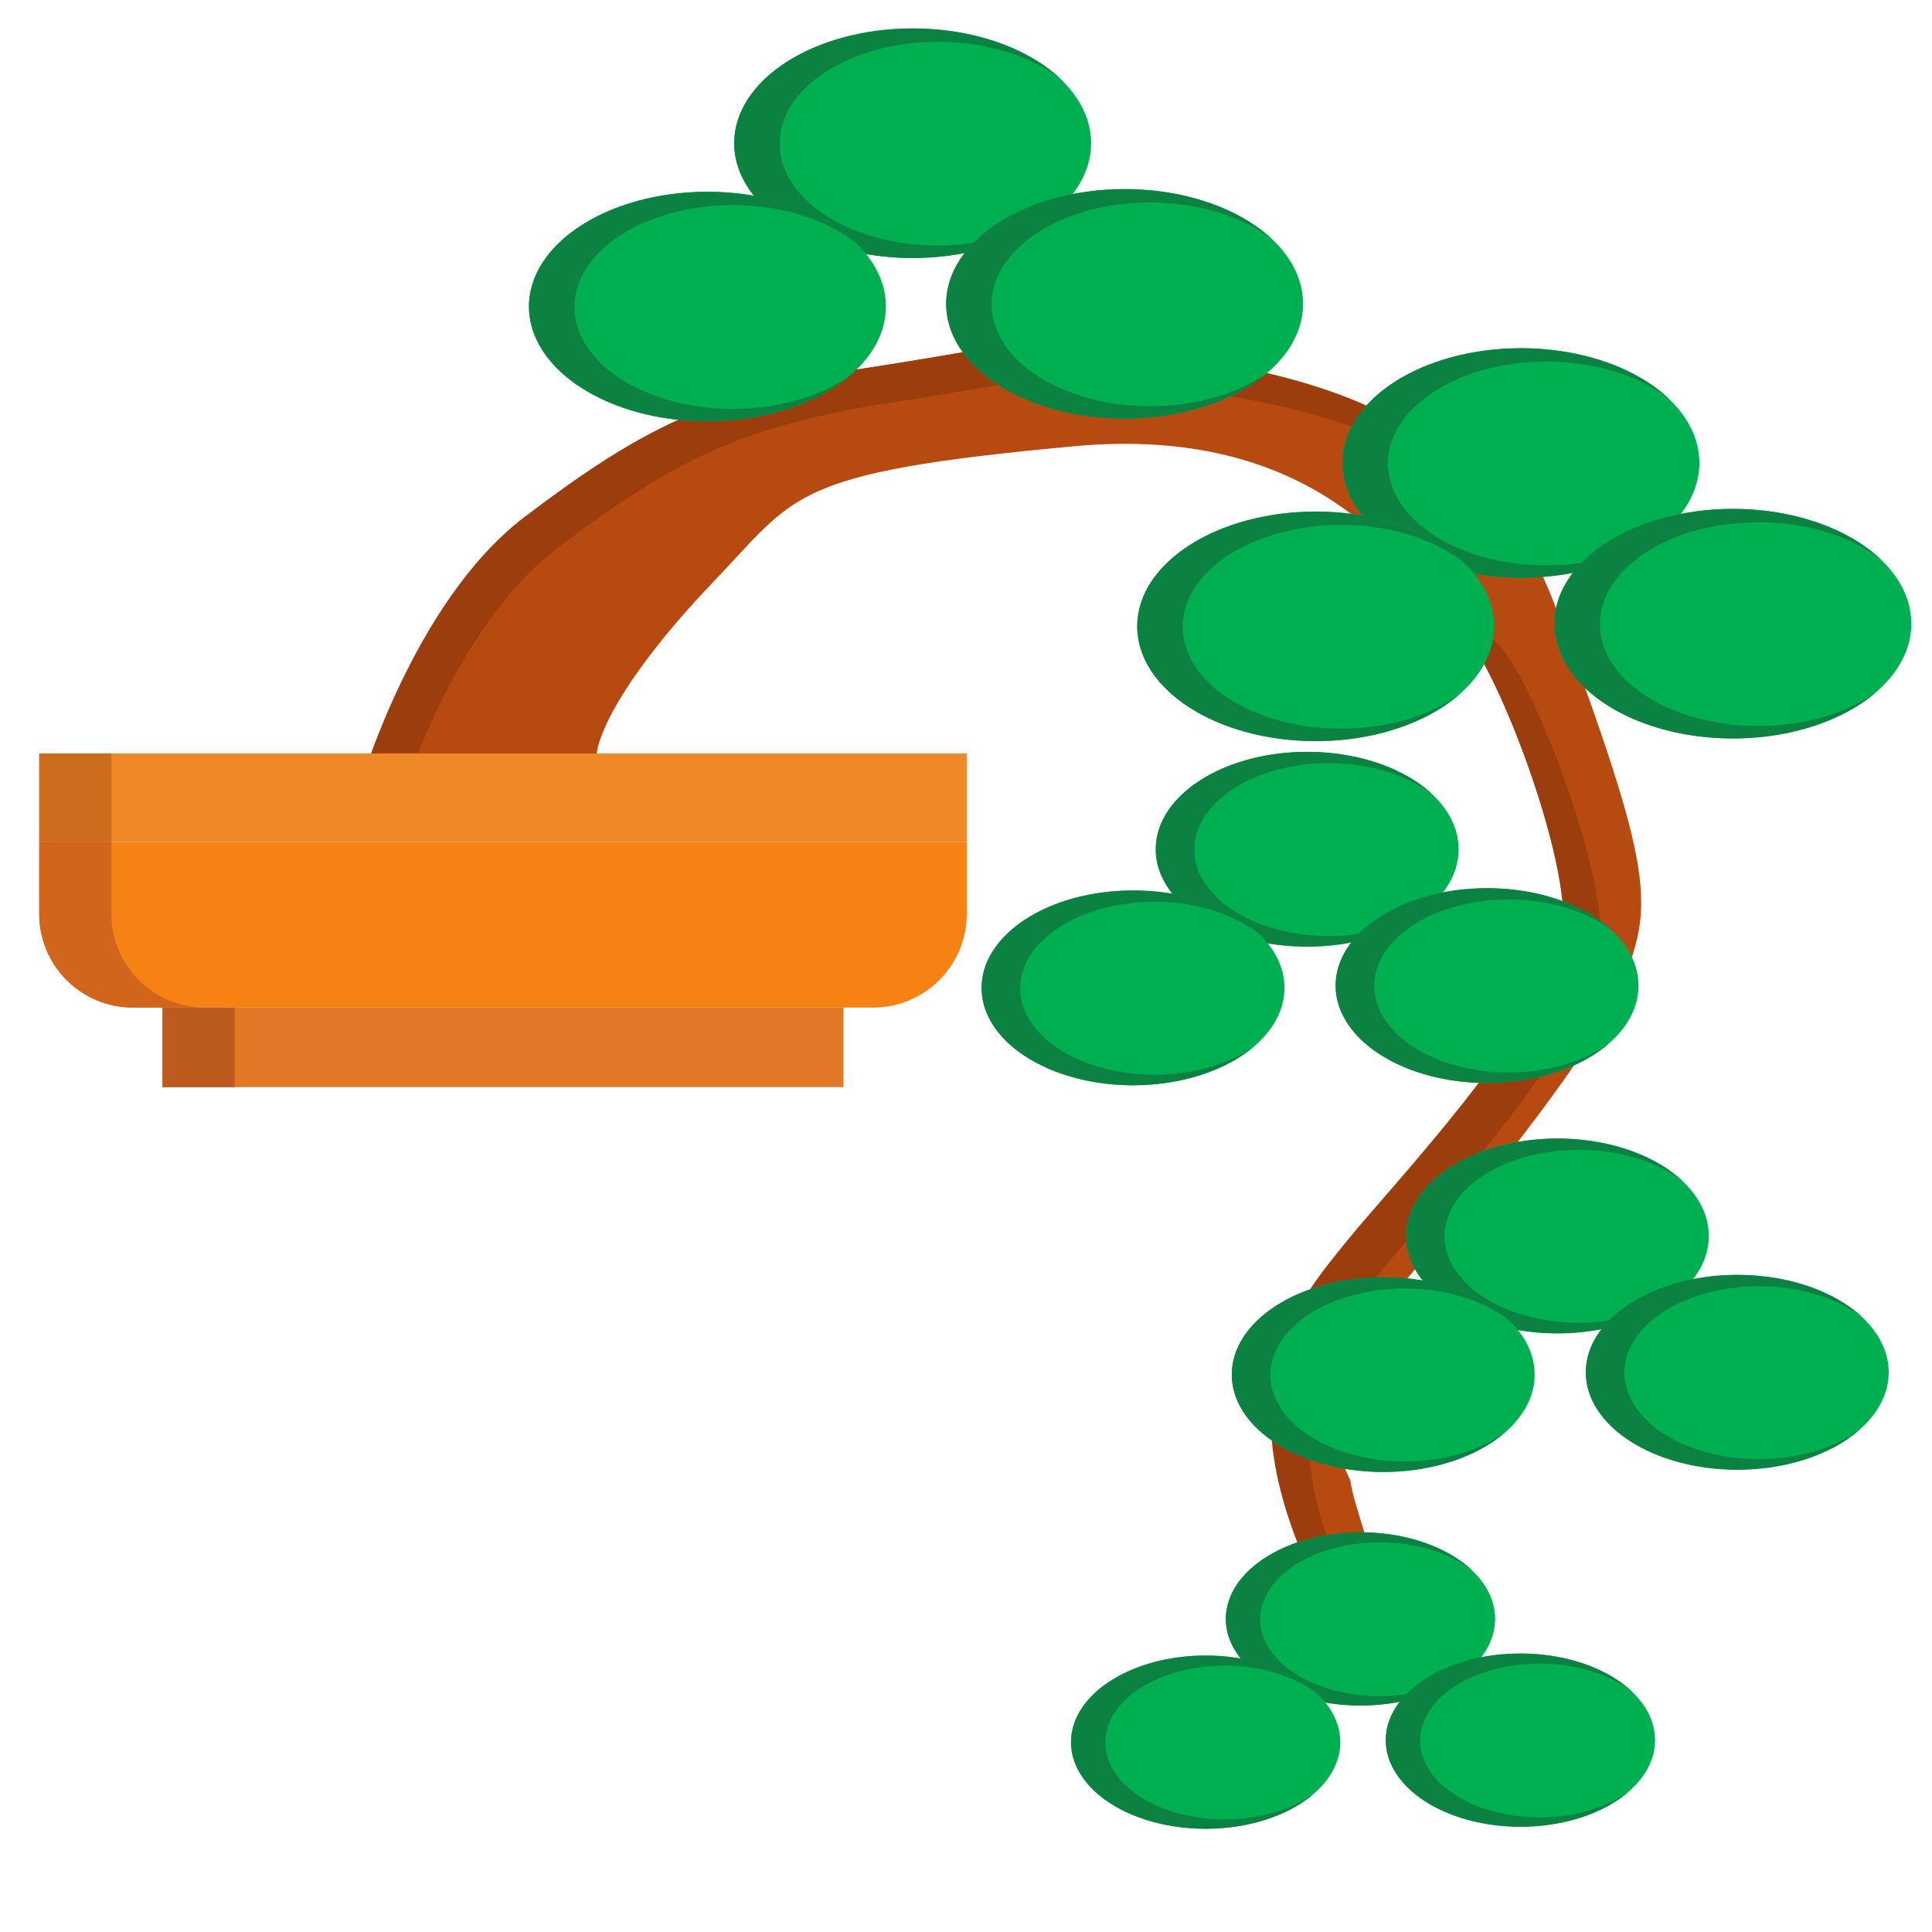 <?xml version="1.0" encoding="UTF-8" standalone="no"?>
<!-- Created with Inkscape (http://www.inkscape.org/) -->

<svg
   width="500"
   height="500"
   viewBox="0 0 132.292 132.292"
   version="1.1"
   id="svg2515"
   inkscape:version="1.1.2 (b8e25be833, 2022-02-05)"
   sodipodi:docname="bonsai02s06normal.svg"
   inkscape:export-filename="C:\Users\Lenovo\Desktop\Coding\Media files\Bonsais\bonsai02.png"
   inkscape:export-xdpi="96"
   inkscape:export-ydpi="96"
   xmlns:inkscape="http://www.inkscape.org/namespaces/inkscape"
   xmlns:sodipodi="http://sodipodi.sourceforge.net/DTD/sodipodi-0.dtd"
   xmlns="http://www.w3.org/2000/svg"
   xmlns:svg="http://www.w3.org/2000/svg">
  <sodipodi:namedview
     id="namedview2517"
     pagecolor="#ffffff"
     bordercolor="#666666"
     borderopacity="1.0"
     inkscape:pageshadow="2"
     inkscape:pageopacity="0.0"
     inkscape:pagecheckerboard="0"
     inkscape:document-units="mm"
     showgrid="false"
     units="px"
     inkscape:zoom="1.4142136"
     inkscape:cx="202.58609"
     inkscape:cy="239.35564"
     inkscape:window-width="1920"
     inkscape:window-height="1001"
     inkscape:window-x="-9"
     inkscape:window-y="-9"
     inkscape:window-maximized="1"
     inkscape:current-layer="g17992" />
  <defs
     id="defs2512">
    <marker
       style="overflow:visible"
       id="Arrow1Sstart"
       refX="0.0"
       refY="0.0"
       orient="auto"
       inkscape:stockid="Arrow1Sstart"
       inkscape:isstock="true">
      <path
         transform="scale(0.2) translate(6,0)"
         style="fill-rule:evenodd;fill:context-stroke;stroke:context-stroke;stroke-width:1.0pt"
         d="M 0.0,0.0 L 5.0,-5.0 L -12.5,0.0 L 5.0,5.0 L 0.0,0.0 z "
         id="path24092" />
    </marker>
    <marker
       style="overflow:visible"
       id="Arrow1Mstart"
       refX="0.0"
       refY="0.0"
       orient="auto"
       inkscape:stockid="Arrow1Mstart"
       inkscape:isstock="true">
      <path
         transform="scale(0.4) translate(10,0)"
         style="fill-rule:evenodd;fill:context-stroke;stroke:context-stroke;stroke-width:1.0pt"
         d="M 0.0,0.0 L 5.0,-5.0 L -12.5,0.0 L 5.0,5.0 L 0.0,0.0 z "
         id="path24086" />
    </marker>
    <marker
       style="overflow:visible"
       id="Arrow1Lstart"
       refX="0.0"
       refY="0.0"
       orient="auto"
       inkscape:stockid="Arrow1Lstart"
       inkscape:isstock="true">
      <path
         transform="scale(0.8) translate(12.5,0)"
         style="fill-rule:evenodd;fill:context-stroke;stroke:context-stroke;stroke-width:1.0pt"
         d="M 0.0,0.0 L 5.0,-5.0 L -12.5,0.0 L 5.0,5.0 L 0.0,0.0 z "
         id="path24080" />
    </marker>
    <marker
       style="overflow:visible;"
       id="Arrow1Lend"
       refX="0.0"
       refY="0.0"
       orient="auto"
       inkscape:stockid="Arrow1Lend"
       inkscape:isstock="true">
      <path
         transform="scale(0.8) rotate(180) translate(12.5,0)"
         style="fill-rule:evenodd;fill:context-stroke;stroke:context-stroke;stroke-width:1.0pt;"
         d="M 0.0,0.0 L 5.0,-5.0 L -12.5,0.0 L 5.0,5.0 L 0.0,0.0 z "
         id="path24083" />
    </marker>
  </defs>
  <g
     inkscape:label="Full Cascade Style"
     inkscape:groupmode="layer"
     id="g17992"
     style="display:inline">
    <g
       id="g17906"
       transform="translate(124.689,23.388)">
      <path
         style="fill:#b64a11;fill-opacity:1;stroke:#b64a11;stroke-width:1;stroke-linecap:round;stroke-linejoin:round;stroke-miterlimit:4;stroke-dasharray:none;stroke-opacity:1"
         d="m -99.5,30.839 c 0,0 3.639,-12.736 11.176,-18.454 7.538,-5.718 12.497,-8.478 23.143,-10.087 10.646,-1.609 11.595,-2.514 19.483,-1.089 7.888,1.425 21.667,2.638 27.063,17.164 6.816,18.35 6.726,20.263 4.387,25.722 -2.339,5.458 -12.83,17.761 -15.335,20.793 -4.938,5.978 -5.458,8.317 -3.119,13.256 0.331,2.903 6.162,16.325 -1.302,6.779 -6.495,-13.277 -1.297,-18.995 1.822,-22.894 3.119,-3.899 15.179,-16.423 15.075,-22.613 -0.104,-6.19 -5.458,-19.234 -7.278,-20.013 -1.819,-0.78 -7.018,-14.555 -26.771,-12.736 -19.753,1.819 -19.234,3.379 -25.212,9.617 -5.153,5.377 -9.877,12.216 -7.278,14.035 2.599,1.819 -15.855,0.52 -15.855,0.52 z"
         id="path17902"
         sodipodi:nodetypes="cssssssccssssssc" />
      <path
         id="path17904"
         style="display:inline;fill:#9b3d0c;fill-opacity:1;stroke:#9b3d0c;stroke-width:3.78;stroke-linecap:round;stroke-linejoin:round;stroke-miterlimit:4;stroke-dasharray:none;stroke-opacity:1"
         d="m -198.508,1.9 c -11.866,0.222 -22.698,2.985 -47.846,6.785 -40.237,6.081 -58.981,16.513 -87.469,38.125 -28.488,21.612 -42.24,69.746 -42.24,69.746 0,0 4.051,0.251 7.529,0.463 4.265,-12.64 17.664,-47.52 40.734,-65.021 28.488,-21.612 47.234,-32.044 87.471,-38.125 40.237,-6.081 43.823,-9.501 73.637,-4.115 20.118,3.635 50.364,6.927 74.182,25.539 C -117.043,12.063 -150.858,8.517 -172.717,4.568 -183.897,2.549 -191.388,1.767 -198.508,1.9 Z m 85.471,47.498 c 12.09,11.36 17.784,22.611 20.875,23.936 6.876,2.947 27.112,52.246 27.506,75.641 0.394,23.395 -45.188,70.73 -56.977,85.465 -11.788,14.735 -31.437,36.348 -6.889,86.527 6.327,8.092 10.122,11.807 12.195,12.594 -1.725,-1.897 -3.752,-4.311 -6.172,-7.406 -24.548,-50.18 -4.9,-71.792 6.889,-86.527 11.788,-14.735 57.37,-62.07 56.977,-85.465 C -59.027,130.767 -79.262,81.469 -86.139,78.521 -89.703,76.994 -96.725,62.271 -113.037,49.398 Z"
         transform="scale(0.265)" />
    </g>
    <path
       d="m 2.685,57.651 v 4.928 c 0,3.542 2.873,6.414 6.415,6.414 H 59.781 c 3.543,0 6.415,-2.872 6.415,-6.414 v -4.928 H 2.685"
       style="fill:#f68213;fill-opacity:1;fill-rule:nonzero;stroke:none;stroke-width:0.035"
       id="path17908" />
    <path
       d="M 2.685,51.591 H 66.196 v 6.061 H 2.685 v -6.061"
       style="fill:#ef8927;fill-opacity:1;fill-rule:nonzero;stroke:none;stroke-width:0.035"
       id="path17910" />
    <path
       d="m 11.126,68.993 h 46.627 v 5.447 h -46.627 v -5.447"
       style="fill:#e17825;fill-opacity:1;fill-rule:nonzero;stroke:none;stroke-width:0.035"
       id="path17912" />
    <path
       d="m 7.626,62.58 v -4.928 h -4.941 v 4.928 c 0,3.542 2.873,6.414 6.415,6.414 h 4.941 c -3.542,0 -6.415,-2.872 -6.415,-6.414"
       style="fill:#d2651c;fill-opacity:1;fill-rule:nonzero;stroke:none;stroke-width:0.035"
       id="path17914" />
    <path
       d="m 2.685,51.591 h 4.941 v 6.061 h -4.941 v -6.061"
       style="fill:#cd6c1c;fill-opacity:1;fill-rule:nonzero;stroke:none;stroke-width:0.035"
       id="path17916" />
    <path
       d="m 11.126,68.993 h 4.941 v 5.447 h -4.941 v -5.447"
       style="fill:#bd5b1e;fill-opacity:1;fill-rule:nonzero;stroke:none;stroke-width:0.035"
       id="path17918" />
    <g
       id="g41434-1-2-0-78-2-2"
       transform="matrix(1.222,0,0,1.222,-12.368,-21.356)"
       style="display:inline">
      <ellipse
         class="cls-1"
         cx="61.261"
         cy="25.502"
         rx="10"
         ry="6.431"
         id="ellipse41422-8-6-48-7-6-3"
         style="display:inline;fill:#00b050;fill-opacity:1;stroke-width:0.736" />
      <path
         id="path41424-5-1-0-0-8-8"
         style="display:inline;fill:#0c8242;fill-opacity:1;stroke-width:0.736"
         class="cls-1"
         d="m 61.261,19.071 a 10,6.431 0 0 0 -10,6.431 10,6.431 0 0 0 10,6.431 10,6.431 0 0 0 8.028,-2.597 8.875,5.708 0 0 1 -6.605,1.899 8.875,5.708 0 0 1 -8.874,-5.708 8.875,5.708 0 0 1 8.874,-5.708 8.875,5.708 0 0 1 6.91,2.126 10,6.431 0 0 0 -8.332,-2.875 z" />
      <ellipse
         class="cls-1"
         cx="73.139"
         cy="34.505"
         rx="10"
         ry="6.431"
         id="ellipse41426-9-7-58-5-6-12"
         style="display:inline;fill:#00b050;fill-opacity:1;stroke-width:0.736" />
      <path
         id="path41428-6-9-0-9-5-0"
         style="display:inline;fill:#0b8241;fill-opacity:1;stroke-width:0.736"
         class="cls-1"
         d="m 73.139,28.074 a 10,6.431 0 0 0 -10,6.431 10,6.431 0 0 0 10,6.431 10,6.431 0 0 0 8.028,-2.597 8.875,5.708 0 0 1 -6.605,1.899 8.875,5.708 0 0 1 -8.874,-5.708 8.875,5.708 0 0 1 8.874,-5.708 8.875,5.708 0 0 1 6.91,2.126 10,6.431 0 0 0 -8.332,-2.875 z" />
      <ellipse
         class="cls-1"
         cx="49.762"
         cy="34.655"
         rx="10"
         ry="6.431"
         id="ellipse41430-3-6-6-4-9-31"
         style="display:inline;fill:#00b050;fill-opacity:1;stroke-width:0.736" />
      <path
         id="path41432-6-93-7-7-7-7"
         style="display:inline;fill:#0c8242;fill-opacity:1;stroke-width:0.736"
         class="cls-1"
         d="m 49.762,28.224 a 10,6.431 0 0 0 -10,6.431 10,6.431 0 0 0 10,6.431 10,6.431 0 0 0 8.028,-2.597 8.875,5.708 0 0 1 -6.605,1.899 8.875,5.708 0 0 1 -8.874,-5.708 8.875,5.708 0 0 1 8.874,-5.708 8.875,5.708 0 0 1 6.91,2.126 10,6.431 0 0 0 -8.332,-2.875 z" />
    </g>
    <g
       id="g41434-1-2-0-78-2-17"
       transform="matrix(1.222,0,0,1.222,29.282,0.541)"
       style="display:inline">
      <ellipse
         class="cls-1"
         cx="61.261"
         cy="25.502"
         rx="10"
         ry="6.431"
         id="ellipse41422-8-6-48-7-6-0"
         style="display:inline;fill:#00b050;fill-opacity:1;stroke-width:0.736" />
      <path
         id="path41424-5-1-0-0-8-9"
         style="display:inline;fill:#0c8242;fill-opacity:1;stroke-width:0.736"
         class="cls-1"
         d="m 61.261,19.071 a 10,6.431 0 0 0 -10,6.431 10,6.431 0 0 0 10,6.431 10,6.431 0 0 0 8.028,-2.597 8.875,5.708 0 0 1 -6.605,1.899 8.875,5.708 0 0 1 -8.874,-5.708 8.875,5.708 0 0 1 8.874,-5.708 8.875,5.708 0 0 1 6.91,2.126 10,6.431 0 0 0 -8.332,-2.875 z" />
      <ellipse
         class="cls-1"
         cx="73.139"
         cy="34.505"
         rx="10"
         ry="6.431"
         id="ellipse41426-9-7-58-5-6-4"
         style="display:inline;fill:#00b050;fill-opacity:1;stroke-width:0.736" />
      <path
         id="path41428-6-9-0-9-5-1"
         style="display:inline;fill:#0b8241;fill-opacity:1;stroke-width:0.736"
         class="cls-1"
         d="m 73.139,28.074 a 10,6.431 0 0 0 -10,6.431 10,6.431 0 0 0 10,6.431 10,6.431 0 0 0 8.028,-2.597 8.875,5.708 0 0 1 -6.605,1.899 8.875,5.708 0 0 1 -8.874,-5.708 8.875,5.708 0 0 1 8.874,-5.708 8.875,5.708 0 0 1 6.91,2.126 10,6.431 0 0 0 -8.332,-2.875 z" />
      <ellipse
         class="cls-1"
         cx="49.762"
         cy="34.655"
         rx="10"
         ry="6.431"
         id="ellipse41430-3-6-6-4-9-4"
         style="display:inline;fill:#00b050;fill-opacity:1;stroke-width:0.736" />
      <path
         id="path41432-6-93-7-7-7-9"
         style="display:inline;fill:#0c8242;fill-opacity:1;stroke-width:0.736"
         class="cls-1"
         d="m 49.762,28.224 a 10,6.431 0 0 0 -10,6.431 10,6.431 0 0 0 10,6.431 10,6.431 0 0 0 8.028,-2.597 8.875,5.708 0 0 1 -6.605,1.899 8.875,5.708 0 0 1 -8.874,-5.708 8.875,5.708 0 0 1 8.874,-5.708 8.875,5.708 0 0 1 6.91,2.126 10,6.431 0 0 0 -8.332,-2.875 z" />
    </g>
    <g
       id="g41434-1-2-0-78-2-17-5"
       transform="matrix(1.037,0,0,1.037,25.981,31.706)"
       style="display:inline">
      <ellipse
         class="cls-1"
         cx="61.261"
         cy="25.502"
         rx="10"
         ry="6.431"
         id="ellipse41422-8-6-48-7-6-0-1"
         style="display:inline;fill:#00b050;fill-opacity:1;stroke-width:0.736" />
      <path
         id="path41424-5-1-0-0-8-9-1"
         style="display:inline;fill:#0c8242;fill-opacity:1;stroke-width:0.736"
         class="cls-1"
         d="m 61.261,19.071 a 10,6.431 0 0 0 -10,6.431 10,6.431 0 0 0 10,6.431 10,6.431 0 0 0 8.028,-2.597 8.875,5.708 0 0 1 -6.605,1.899 8.875,5.708 0 0 1 -8.874,-5.708 8.875,5.708 0 0 1 8.874,-5.708 8.875,5.708 0 0 1 6.91,2.126 10,6.431 0 0 0 -8.332,-2.875 z" />
      <ellipse
         class="cls-1"
         cx="73.139"
         cy="34.505"
         rx="10"
         ry="6.431"
         id="ellipse41426-9-7-58-5-6-4-0"
         style="display:inline;fill:#00b050;fill-opacity:1;stroke-width:0.736" />
      <path
         id="path41428-6-9-0-9-5-1-4"
         style="display:inline;fill:#0b8241;fill-opacity:1;stroke-width:0.736"
         class="cls-1"
         d="m 73.139,28.074 a 10,6.431 0 0 0 -10,6.431 10,6.431 0 0 0 10,6.431 10,6.431 0 0 0 8.028,-2.597 8.875,5.708 0 0 1 -6.605,1.899 8.875,5.708 0 0 1 -8.874,-5.708 8.875,5.708 0 0 1 8.874,-5.708 8.875,5.708 0 0 1 6.91,2.126 10,6.431 0 0 0 -8.332,-2.875 z" />
      <ellipse
         class="cls-1"
         cx="49.762"
         cy="34.655"
         rx="10"
         ry="6.431"
         id="ellipse41430-3-6-6-4-9-4-5"
         style="display:inline;fill:#00b050;fill-opacity:1;stroke-width:0.736" />
      <path
         id="path41432-6-93-7-7-7-9-0"
         style="display:inline;fill:#0c8242;fill-opacity:1;stroke-width:0.736"
         class="cls-1"
         d="m 49.762,28.224 a 10,6.431 0 0 0 -10,6.431 10,6.431 0 0 0 10,6.431 10,6.431 0 0 0 8.028,-2.597 8.875,5.708 0 0 1 -6.605,1.899 8.875,5.708 0 0 1 -8.874,-5.708 8.875,5.708 0 0 1 8.874,-5.708 8.875,5.708 0 0 1 6.91,2.126 10,6.431 0 0 0 -8.332,-2.875 z" />
    </g>
    <g
       id="g41434-1-2-0-78-2-17-7"
       transform="matrix(1.037,0,0,1.037,43.113,58.185)"
       style="display:inline">
      <ellipse
         class="cls-1"
         cx="61.261"
         cy="25.502"
         rx="10"
         ry="6.431"
         id="ellipse41422-8-6-48-7-6-0-8"
         style="display:inline;fill:#00b050;fill-opacity:1;stroke-width:0.736" />
      <path
         id="path41424-5-1-0-0-8-9-3"
         style="display:inline;fill:#0c8242;fill-opacity:1;stroke-width:0.736"
         class="cls-1"
         d="m 61.261,19.071 a 10,6.431 0 0 0 -10,6.431 10,6.431 0 0 0 10,6.431 10,6.431 0 0 0 8.028,-2.597 8.875,5.708 0 0 1 -6.605,1.899 8.875,5.708 0 0 1 -8.874,-5.708 8.875,5.708 0 0 1 8.874,-5.708 8.875,5.708 0 0 1 6.91,2.126 10,6.431 0 0 0 -8.332,-2.875 z" />
      <ellipse
         class="cls-1"
         cx="73.139"
         cy="34.505"
         rx="10"
         ry="6.431"
         id="ellipse41426-9-7-58-5-6-4-9"
         style="display:inline;fill:#00b050;fill-opacity:1;stroke-width:0.736" />
      <path
         id="path41428-6-9-0-9-5-1-2"
         style="display:inline;fill:#0b8241;fill-opacity:1;stroke-width:0.736"
         class="cls-1"
         d="m 73.139,28.074 a 10,6.431 0 0 0 -10,6.431 10,6.431 0 0 0 10,6.431 10,6.431 0 0 0 8.028,-2.597 8.875,5.708 0 0 1 -6.605,1.899 8.875,5.708 0 0 1 -8.874,-5.708 8.875,5.708 0 0 1 8.874,-5.708 8.875,5.708 0 0 1 6.91,2.126 10,6.431 0 0 0 -8.332,-2.875 z" />
      <ellipse
         class="cls-1"
         cx="49.762"
         cy="34.655"
         rx="10"
         ry="6.431"
         id="ellipse41430-3-6-6-4-9-4-4"
         style="display:inline;fill:#00b050;fill-opacity:1;stroke-width:0.736" />
      <path
         id="path41432-6-93-7-7-7-9-5"
         style="display:inline;fill:#0c8242;fill-opacity:1;stroke-width:0.736"
         class="cls-1"
         d="m 49.762,28.224 a 10,6.431 0 0 0 -10,6.431 10,6.431 0 0 0 10,6.431 10,6.431 0 0 0 8.028,-2.597 8.875,5.708 0 0 1 -6.605,1.899 8.875,5.708 0 0 1 -8.874,-5.708 8.875,5.708 0 0 1 8.874,-5.708 8.875,5.708 0 0 1 6.91,2.126 10,6.431 0 0 0 -8.332,-2.875 z" />
    </g>
    <g
       id="g41434-1-2-0-78-2-17-8"
       transform="matrix(0.922,0,0,0.922,36.676,87.341)"
       style="display:inline">
      <ellipse
         class="cls-1"
         cx="61.261"
         cy="25.502"
         rx="10"
         ry="6.431"
         id="ellipse41422-8-6-48-7-6-0-2"
         style="display:inline;fill:#00b050;fill-opacity:1;stroke-width:0.736" />
      <path
         id="path41424-5-1-0-0-8-9-35"
         style="display:inline;fill:#0c8242;fill-opacity:1;stroke-width:0.736"
         class="cls-1"
         d="m 61.261,19.071 a 10,6.431 0 0 0 -10,6.431 10,6.431 0 0 0 10,6.431 10,6.431 0 0 0 8.028,-2.597 8.875,5.708 0 0 1 -6.605,1.899 8.875,5.708 0 0 1 -8.874,-5.708 8.875,5.708 0 0 1 8.874,-5.708 8.875,5.708 0 0 1 6.91,2.126 10,6.431 0 0 0 -8.332,-2.875 z" />
      <ellipse
         class="cls-1"
         cx="73.139"
         cy="34.505"
         rx="10"
         ry="6.431"
         id="ellipse41426-9-7-58-5-6-4-3"
         style="display:inline;fill:#00b050;fill-opacity:1;stroke-width:0.736" />
      <path
         id="path41428-6-9-0-9-5-1-42"
         style="display:inline;fill:#0b8241;fill-opacity:1;stroke-width:0.736"
         class="cls-1"
         d="m 73.139,28.074 a 10,6.431 0 0 0 -10,6.431 10,6.431 0 0 0 10,6.431 10,6.431 0 0 0 8.028,-2.597 8.875,5.708 0 0 1 -6.605,1.899 8.875,5.708 0 0 1 -8.874,-5.708 8.875,5.708 0 0 1 8.874,-5.708 8.875,5.708 0 0 1 6.91,2.126 10,6.431 0 0 0 -8.332,-2.875 z" />
      <ellipse
         class="cls-1"
         cx="49.762"
         cy="34.655"
         rx="10"
         ry="6.431"
         id="ellipse41430-3-6-6-4-9-4-7"
         style="display:inline;fill:#00b050;fill-opacity:1;stroke-width:0.736" />
      <path
         id="path41432-6-93-7-7-7-9-03"
         style="display:inline;fill:#0c8242;fill-opacity:1;stroke-width:0.736"
         class="cls-1"
         d="m 49.762,28.224 a 10,6.431 0 0 0 -10,6.431 10,6.431 0 0 0 10,6.431 10,6.431 0 0 0 8.028,-2.597 8.875,5.708 0 0 1 -6.605,1.899 8.875,5.708 0 0 1 -8.874,-5.708 8.875,5.708 0 0 1 8.874,-5.708 8.875,5.708 0 0 1 6.91,2.126 10,6.431 0 0 0 -8.332,-2.875 z" />
    </g>
  </g>
</svg>
